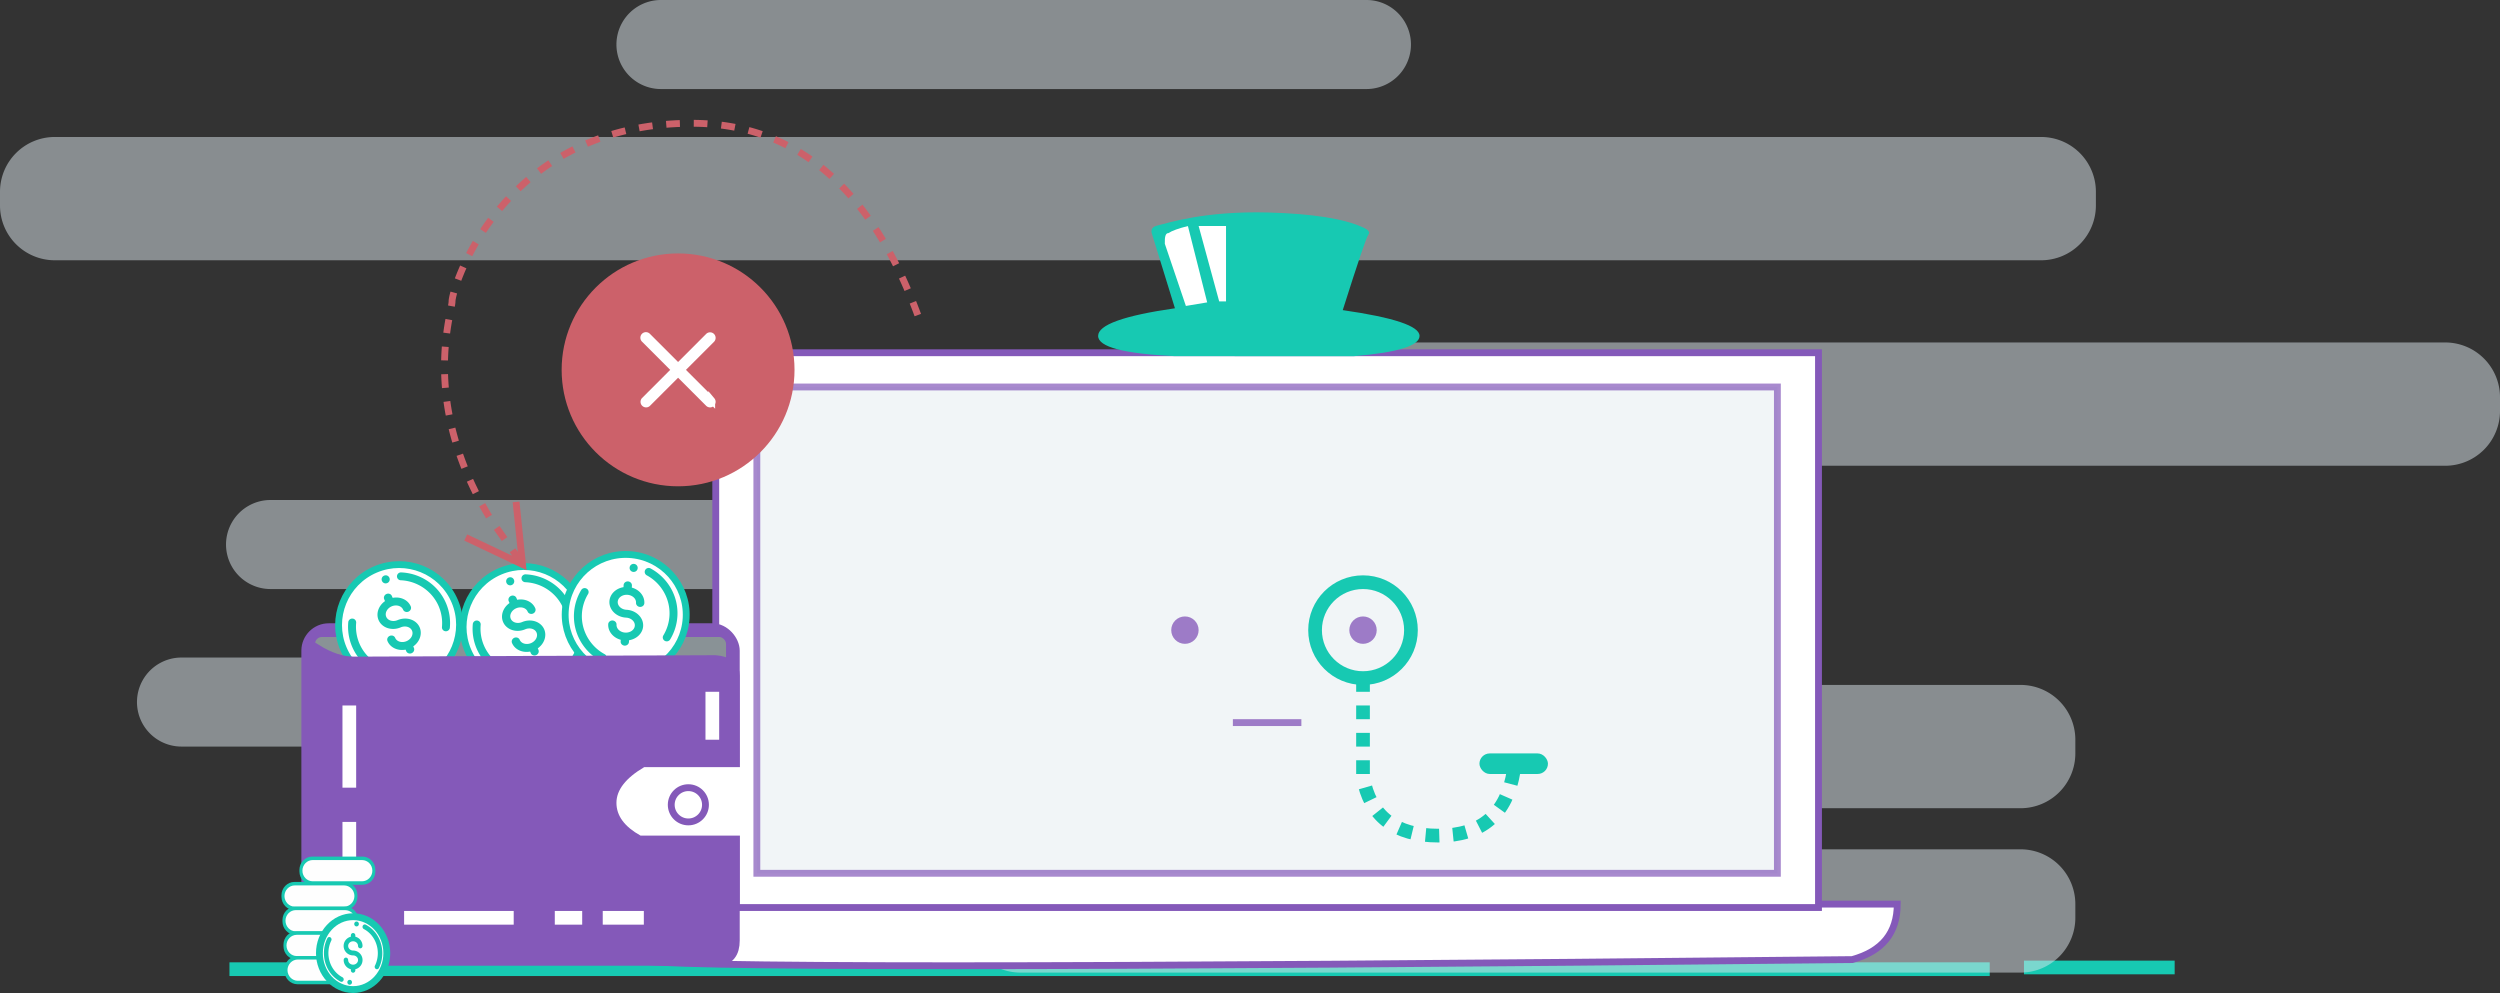 <svg xmlns="http://www.w3.org/2000/svg" xmlns:xlink="http://www.w3.org/1999/xlink" width="365" height="145" viewBox="0 0 365 145">
    <rect x="0" y="0" width="365" height="145" fill="#333333" stroke="none"/>
    <defs>
        <path id="a" d="M5 4.558L9.467.092a.313.313 0 0 1 .441.441L5.442 5l4.466 4.467a.313.313 0 0 1-.441.441L5 5.442.533 9.908a.313.313 0 0 1-.441-.441L4.558 5 .092.533A.312.312 0 1 1 .533.092L5 4.558z"/>
    </defs>
    <g fill="none" fill-rule="evenodd">
        <path stroke="#17C9B2" stroke-linecap="square" stroke-width="2" d="M51.5 141.5h238M34.5 141.5h12M296.5 141.25h20"/>
        <g fill="#D9E4EA" opacity=".509">
            <path d="M26.5 96h54a6.5 6.5 0 1 1 0 13h-54a6.5 6.5 0 1 1 0-13zM96.5 0h103a6.5 6.5 0 1 1 0 13h-103a6.5 6.5 0 1 1 0-13zM8 20h290a8 8 0 0 1 8 8v2a8 8 0 0 1-8 8H8a8 8 0 0 1-8-8v-2a8 8 0 0 1 8-8zM205 50h152a8 8 0 0 1 8 8v2a8 8 0 0 1-8 8H205a8 8 0 0 1-8-8v-2a8 8 0 0 1 8-8zM205 100h90a8 8 0 0 1 8 8v2a8 8 0 0 1-8 8h-90a8 8 0 0 1-8-8v-2a8 8 0 0 1 8-8zM149 124h146a8 8 0 0 1 8 8v2a8 8 0 0 1-8 8H149a8 8 0 0 1-8-8v-2a8 8 0 0 1 8-8zM39.5 73h209a6.5 6.5 0 1 1 0 13h-209a6.5 6.5 0 1 1 0-13z"/>
        </g>
        <g transform="translate(88 31)">
            <path fill="#FFF" stroke="#8459B9" d="M16.925 101H0c.627 4.2 2.194 6.9 4.701 8.1 2.508 1.2 61.747 1.2 177.717 0 4.388-1.2 6.582-3.9 6.582-8.1h-20.687"/>
            <path fill="#FFF" stroke="#8459B9" d="M16.5 20.5h161v81h-161z"/>
            <path fill="#EBF1F4" stroke="#8459B9" d="M22.5 25.5h149v71h-149z" opacity=".7"/>
            <path fill="#17C9B2" d="M83.54 14.009L80.218 3.253c-.277-.717 0-1.165.83-1.345 1.246-.268 6.645-2.15 16.196-1.882 6.368.18 10.936.897 13.704 2.151.831.359 1.108.717.831 1.076-.277.358-1.523 4.033-3.738 11.025 7.476 1.075 11.213 2.33 11.213 3.764 0 1.434-3.184 2.42-9.551 2.958H83.54c-7.475-.359-11.213-1.344-11.213-2.958 0-1.613 3.738-2.958 11.213-4.033z"/>
            <path fill="#FFF" d="M82.065 4.593c-.043-1.062.13-1.58.518-1.556.519-.346 1.47-.691 2.852-1.037l2.815 11.148-3.111.519-3.074-9.074zM87 2l3 11h1V2z"/>
            <circle cx="111" cy="61" r="7" stroke="#17C9B2" stroke-width="2"/>
            <circle cx="85" cy="61" r="2" fill="#9D7BC7"/>
            <circle cx="111" cy="61" r="2" fill="#9D7BC7"/>
            <path stroke="#9D7BC7" stroke-linecap="square" d="M92.5 74.5h9"/>
            <g transform="translate(111 68)">
                <path stroke="#17C9B2" stroke-dasharray="2" stroke-width="2" d="M0 0v14.431C1 20.144 4.667 23 11 23s10-3.157 11-9.47"/>
                <rect width="10" height="3" x="17" y="11" fill="#17C9B2" rx="1.5"/>
            </g>
        </g>
        <circle cx="99" cy="54" r="17" fill="#CC616A"/>
        <use fill="#FFF" fill-rule="nonzero" stroke="#FFF" transform="translate(94 49)" xlink:href="#a"/>
        <g transform="translate(44 79)">
            <rect width="62" height="43" x="1" y="13" fill="#5C666A" stroke="#8459B9" stroke-width="2" rx="3"/>
            <rect width="60" height="42" x="2" y="14" fill="#899296" rx="1"/>
            <g fill-rule="nonzero">
                <path fill="#FFF" stroke="#17C9B2" d="M17.704 20.344c-4.486 1.903-9.678-.183-11.575-4.652-1.897-4.469.209-9.654 4.694-11.557 4.486-1.904 9.678.182 11.575 4.651 1.897 4.47-.21 9.654-4.694 11.558z"/>
                <path fill="#17C9B2" d="M14.05 11.538c-.68.288-1.424.07-1.66-.485-.235-.555.125-1.242.804-1.53.679-.288 1.423-.07 1.658.485.124.292.476.423.784.291.31-.13.46-.474.335-.766-.411-.97-1.52-1.46-2.641-1.246l-.117-.275c-.124-.292-.475-.422-.784-.291-.309.131-.459.474-.335.766l.117.275c-.933.657-1.35 1.797-.94 2.766.484 1.139 1.931 1.618 3.227 1.068.679-.289 1.423-.071 1.659.484.235.556-.125 1.242-.804 1.53-.679.288-1.423.07-1.658-.485-.124-.292-.475-.422-.784-.291-.31.13-.46.474-.335.766.411.97 1.521 1.46 2.641 1.246l.097.228c.124.292.476.423.784.292.31-.131.46-.475.335-.767l-.097-.228c.933-.657 1.351-1.796.94-2.766-.484-1.138-1.931-1.617-3.227-1.067zM18.46 5.85a7.524 7.524 0 0 0-3.894-1.278.583.583 0 0 0-.607.55.57.57 0 0 0 .548.597c2.431.102 4.61 1.6 5.55 3.815a6.25 6.25 0 0 1 .47 3.01.57.57 0 0 0 .523.62.583.583 0 0 0 .63-.525 7.387 7.387 0 0 0-.556-3.558A7.354 7.354 0 0 0 18.46 5.85zM12.1 5.037l-.036.015a.58.58 0 0 0-.297.764.58.58 0 0 0 .755.317l.03-.013.003-.001a.58.58 0 0 0 .298-.761.58.58 0 0 0-.754-.32zM14.02 18.76c-2.431-.103-4.61-1.6-5.55-3.816a6.25 6.25 0 0 1-.47-3.01.57.57 0 0 0-.523-.62.583.583 0 0 0-.63.525 7.387 7.387 0 0 0 .556 3.558 7.354 7.354 0 0 0 2.664 3.232 7.525 7.525 0 0 0 3.893 1.277.583.583 0 0 0 .608-.55.57.57 0 0 0-.548-.597z"/>
                <path fill="#96C83C" d="M16.004 18.345l-.03.013a.579.579 0 0 0-.3.762.58.58 0 0 0 .754.32l.035-.014a.58.58 0 0 0 .297-.764.58.58 0 0 0-.756-.317z"/>
            </g>
            <g fill-rule="nonzero">
                <path fill="#FFF" stroke="#17C9B2" d="M35.884 20.627c-4.485 1.904-9.678-.183-11.575-4.652-1.896-4.469.21-9.654 4.695-11.557 4.485-1.904 9.677.182 11.574 4.651 1.897 4.47-.209 9.654-4.694 11.558z"/>
                <path fill="#17C9B2" d="M32.23 11.82c-.68.289-1.423.071-1.659-.484-.236-.555.125-1.242.803-1.53.68-.288 1.423-.07 1.659.485.124.292.475.423.784.291.309-.13.459-.474.335-.766-.412-.97-1.522-1.46-2.642-1.246l-.117-.275c-.124-.292-.475-.422-.784-.291-.309.131-.459.474-.335.766l.117.275c-.933.657-1.35 1.797-.94 2.766.484 1.139 1.932 1.618 3.227 1.068.68-.289 1.423-.071 1.659.484.236.556-.125 1.242-.803 1.53-.68.288-1.423.07-1.659-.485-.124-.292-.475-.422-.784-.291-.309.13-.459.474-.335.766.412.97 1.521 1.46 2.642 1.246l.097.228c.124.292.475.423.784.292.309-.131.459-.475.335-.767l-.097-.228c.932-.657 1.35-1.796.939-2.766-.483-1.138-1.93-1.617-3.227-1.067zM36.64 6.133a7.524 7.524 0 0 0-3.893-1.278.583.583 0 0 0-.608.55.57.57 0 0 0 .549.597c2.43.102 4.609 1.6 5.55 3.815a6.25 6.25 0 0 1 .47 3.01.57.57 0 0 0 .523.62.583.583 0 0 0 .629-.525 7.387 7.387 0 0 0-.555-3.558 7.354 7.354 0 0 0-2.664-3.231zM30.28 5.32l-.036.015a.58.58 0 0 0-.296.764.58.58 0 0 0 .755.317l.03-.013.003-.001a.58.58 0 0 0 .297-.761.58.58 0 0 0-.753-.32zM32.2 19.042c-2.43-.102-4.61-1.6-5.55-3.815a6.25 6.25 0 0 1-.47-3.01.57.57 0 0 0-.523-.62.583.583 0 0 0-.63.525 7.387 7.387 0 0 0 .556 3.558 7.354 7.354 0 0 0 2.664 3.232 7.525 7.525 0 0 0 3.894 1.277.583.583 0 0 0 .607-.55.57.57 0 0 0-.548-.597z"/>
                <path fill="#96C83C" d="M34.185 18.628l-.03.013a.579.579 0 0 0-.3.762.58.58 0 0 0 .753.32l.035-.014a.58.58 0 0 0 .297-.764.58.58 0 0 0-.755-.317z"/>
            </g>
            <g fill-rule="nonzero">
                <path fill="#FFF" stroke="#17C9B2" d="M46.892 19.543c-4.866-.255-8.618-4.406-8.364-9.254.254-4.849 4.42-8.585 9.285-8.33 4.866.255 8.618 4.406 8.364 9.255-.254 4.848-4.42 8.584-9.285 8.33z"/>
                <path fill="#17C9B2" d="M47.467 10.027c-.736-.039-1.31-.56-1.278-1.163.032-.603.656-1.061 1.393-1.023.736.039 1.31.56 1.278 1.163-.017.317.242.588.577.606.335.017.62-.226.637-.542.055-1.052-.728-1.98-1.829-2.278l.016-.298c.017-.317-.242-.589-.577-.606-.335-.018-.62.225-.637.542l-.016.298c-1.126.182-2 1.023-2.056 2.074-.065 1.236 1.026 2.3 2.432 2.374.736.039 1.31.56 1.278 1.163-.031.603-.656 1.061-1.393 1.023-.736-.039-1.31-.56-1.278-1.163.017-.317-.241-.588-.577-.606-.335-.017-.62.226-.637.542-.055 1.052.728 1.98 1.829 2.278l-.013.248c-.017.317.241.588.577.605.335.018.62-.225.637-.542l.013-.247c1.126-.182 2.001-1.023 2.056-2.074.065-1.236-1.026-2.3-2.432-2.374zM53.925 6.848a7.524 7.524 0 0 0-2.94-2.855.583.583 0 0 0-.786.227.57.57 0 0 0 .23.778c2.14 1.157 3.442 3.458 3.316 5.862a6.25 6.25 0 0 1-.897 2.91.57.57 0 0 0 .2.787.583.583 0 0 0 .794-.195 7.387 7.387 0 0 0 1.061-3.442 7.354 7.354 0 0 0-.978-4.072zM48.564 3.33l-.038-.003a.58.58 0 0 0-.601.557.58.58 0 0 0 .54.616l.032.001h.003a.58.58 0 0 0 .601-.553.58.58 0 0 0-.537-.619zM44.275 16.505c-2.14-1.158-3.442-3.459-3.316-5.863a6.25 6.25 0 0 1 .897-2.91.57.57 0 0 0-.198-.787.583.583 0 0 0-.796.195 7.387 7.387 0 0 0-1.06 3.442 7.354 7.354 0 0 0 .977 4.072 7.525 7.525 0 0 0 2.94 2.855.583.583 0 0 0 .787-.227.57.57 0 0 0-.231-.777z"/>
                <path fill="#96C83C" d="M46.24 17.002l-.033-.001a.579.579 0 0 0-.603.553.58.58 0 0 0 .537.619l.038.002a.58.58 0 0 0 .601-.557.58.58 0 0 0-.54-.616z"/>
            </g>
            <path fill="#8459B9" stroke="#8459B9" stroke-width="2" d="M2 16c1.998 1.244 3.878 1.866 5.64 1.866h.904l51.876-.207c1.72.138 2.58.81 2.58 2.013v38.632C63 60.101 62.235 61 60.705 61H6.249c-2.782 0-4.173-1.452-4.173-4.355C2.076 53.742 2.05 40.194 2 16z"/>
            <path fill="#FFF" d="M53.045 33h-2.989C47.352 34.594 46 36.333 46 38.217c0 1.884 1.174 3.479 3.522 4.783H65V33h-9.5"/>
            <circle cx="56.5" cy="38.5" r="2.5" fill="#FFF" stroke="#8459B9"/>
            <path stroke="#FFF" stroke-width="2" d="M7 24v12M7 41v6M15 55h16M37 55h4M44 55h6M60 22v7"/>
        </g>
        <path fill="#CC616A" fill-rule="nonzero" d="M75.595 80.561l-.747-7.231.994-.103.944 9.13.091.884-.803-.381-8.292-3.935.428-.903 6.568 3.116-.362-.512.817-.577.362.512zm58.874-34.735l-.938.348c-.233-.63-.47-1.248-.712-1.855l.929-.37c.245.615.485 1.24.72 1.877zm-1.491-3.738l-.919.395a68.85 68.85 0 0 0-.81-1.815l.907-.42c.28.6.553 1.214.822 1.84zm-1.7-3.659l-.894.45a58.576 58.576 0 0 0-.92-1.757l.877-.48c.318.583.63 1.178.936 1.787zm-1.943-3.55l-.859.51a49.63 49.63 0 0 0-1.046-1.681l.838-.546c.363.557.718 1.13 1.067 1.716zm-2.2-3.38l-.814.58a42.131 42.131 0 0 0-1.186-1.582l.786-.618c.412.523.816 1.063 1.214 1.62zm-2.517-3.193l-.753.658a36.084 36.084 0 0 0-1.337-1.45l.716-.698c.466.478.924.975 1.374 1.49zm-2.853-2.92l-.674.739c-.49-.447-.988-.873-1.495-1.28l.626-.78c.523.42 1.038.86 1.543 1.32zm-3.144-2.525l-.575.82a28.802 28.802 0 0 0-1.646-1.075l.517-.856c.577.35 1.145.72 1.704 1.111zm-3.497-2.11l-.456.89a27.654 27.654 0 0 0-1.78-.832l.392-.92c.624.265 1.239.553 1.844.862zm-3.77-1.6l-.324.946a28.225 28.225 0 0 0-1.88-.572l.257-.966c.658.175 1.307.373 1.947.592zm-3.965-1.056l-.19.982a30.517 30.517 0 0 0-1.943-.312l.127-.992c.678.087 1.346.194 2.006.322zm-4.069-.52l-.065.997a34.494 34.494 0 0 0-1.97-.07l.008-1c.684.005 1.36.03 2.027.073zm-4.075-.043l.037 1c-.665.025-1.323.064-1.971.118l-.083-.997a44.581 44.581 0 0 1 2.017-.12zm-4.037.337l.13.992c-.66.086-1.31.189-1.951.306l-.18-.984a40.16 40.16 0 0 1 2.001-.314zm-4.003.736l.233.973c-.645.154-1.28.324-1.905.51l-.285-.958a36.872 36.872 0 0 1 1.957-.525zm-3.877 1.156l.339.94c-.623.225-1.234.466-1.833.723l-.394-.92a34.749 34.749 0 0 1 1.888-.743zm-3.75 1.608l.448.894a32.74 32.74 0 0 0-1.734.935l-.501-.865a33.74 33.74 0 0 1 1.787-.964zm-3.519 2.038l.553.834c-.55.364-1.085.743-1.609 1.137l-.601-.799c.539-.406 1.091-.797 1.657-1.172zm-3.23 2.432l.647.762c-.502.426-.99.866-1.464 1.32l-.69-.723c.487-.467.99-.92 1.506-1.36zm-2.945 2.815l.732.682c-.45.482-.884.976-1.303 1.48l-.77-.64c.433-.518.88-1.026 1.341-1.522zm-2.61 3.139l.803.596c-.394.53-.772 1.07-1.133 1.616l-.834-.552c.371-.56.76-1.115 1.164-1.66zm-2.236 3.38l.862.506a36.631 36.631 0 0 0-.954 1.727l-.888-.459a37.63 37.63 0 0 1 .98-1.775zm-1.856 3.59l.912.41c-.28.625-.53 1.235-.75 1.82l-.936-.35c.226-.605.485-1.235.774-1.88zm-1.409 3.81l.964.266c-.15.547-.234.976-.237 1.146 0 .194-.031.427-.1.797l-.983-.181c.058-.313.083-.502.083-.625.005-.284.102-.78.273-1.402zm-.735 3.993l.984.178c-.119.655-.22 1.292-.307 1.952l-.991-.13c.089-.678.193-1.33.314-2zm-.526 4.017l.997.078c-.05.647-.085 1.303-.1 1.97l-1-.024c.016-.685.05-1.359.103-2.024zm-.097 4.06l1-.03c.02.65.057 1.306.113 1.969l-.997.084a37.908 37.908 0 0 1-.116-2.023zm.339 4.033l.99-.136c.09.646.195 1.295.32 1.948l-.983.187a39.375 39.375 0 0 1-.327-1.999zm.757 3.988l.972-.236c.154.634.325 1.27.513 1.908l-.96.283a41.653 41.653 0 0 1-.525-1.955zm1.148 3.892l.944-.327c.214.616.444 1.234.69 1.853l-.928.37a44.768 44.768 0 0 1-.706-1.896zm1.501 3.771l.912-.41c.268.595.551 1.191.85 1.788l-.894.447a48.745 48.745 0 0 1-.868-1.825zm1.805 3.608l.876-.483c.315.572.645 1.144.989 1.716l-.857.516a53.56 53.56 0 0 1-1.008-1.75zm2.142 3.425l.817-.577 1.154 1.633-.816.577-1.155-1.633z"/>
        <path fill="#17C9B2" d="M50.291 128.763h-7.303c-1.041 0-1.892.875-1.892 1.947v.22c0 1.071.85 1.948 1.892 1.948h7.303c1.041 0 1.894-.877 1.894-1.947v-.221c0-1.072-.853-1.947-1.894-1.947"/>
        <path fill="#FEFEFE" d="M50.238 129.27H43.04c-.828 0-1.506.697-1.506 1.55 0 .852.678 1.55 1.506 1.55h7.198c.83 0 1.508-.698 1.508-1.55 0-.853-.678-1.55-1.508-1.55"/>
        <path fill="#17C9B2" d="M52.91 125.061h-7.304c-1.041 0-1.892.875-1.892 1.947v.221c0 1.07.851 1.947 1.892 1.947h7.304c1.04 0 1.893-.876 1.893-1.947v-.221c0-1.072-.853-1.947-1.893-1.947"/>
        <path fill="#FEFEFE" d="M52.857 125.568h-7.198c-.829 0-1.507.697-1.507 1.55 0 .853.678 1.551 1.507 1.551h7.198c.83 0 1.508-.698 1.508-1.55 0-.854-.678-1.55-1.508-1.55"/>
        <path fill="#17C9B2" d="M50.438 132.37h-7.303c-1.042 0-1.893.875-1.893 1.947v.221c0 1.07.851 1.946 1.893 1.946h7.303c1.04 0 1.893-.877 1.893-1.946v-.221c0-1.072-.852-1.947-1.893-1.947"/>
        <path fill="#FEFEFE" d="M50.385 132.877h-7.198c-.83 0-1.506.697-1.506 1.55 0 .853.676 1.551 1.506 1.551h7.198c.829 0 1.507-.698 1.507-1.552 0-.852-.678-1.549-1.507-1.549"/>
        <path fill="#17C9B2" d="M50.585 135.978H43.28c-1.04 0-1.893.875-1.893 1.945v.221c0 1.07.852 1.947 1.893 1.947h7.304c1.04 0 1.892-.876 1.892-1.947v-.22c0-1.071-.851-1.946-1.892-1.946"/>
        <path fill="#FEFEFE" d="M50.532 136.483h-7.198c-.829 0-1.507.698-1.507 1.55 0 .853.678 1.551 1.507 1.551h7.198c.828 0 1.508-.698 1.508-1.55 0-.853-.68-1.55-1.508-1.55"/>
        <path fill="#17C9B2" d="M50.73 139.584h-7.303c-1.04 0-1.892.875-1.892 1.947v.22c0 1.071.851 1.948 1.892 1.948h7.304c1.04 0 1.893-.877 1.893-1.947v-.221c0-1.072-.852-1.947-1.893-1.947"/>
        <path fill="#FEFEFE" d="M50.678 140.09H43.48c-.829 0-1.507.698-1.507 1.55 0 .853.678 1.552 1.507 1.552h7.198c.83 0 1.508-.699 1.508-1.552 0-.852-.678-1.55-1.508-1.55"/>
        <g>
            <path fill="#FFF" fill-rule="nonzero" stroke="#17C9B2" d="M51.555 144.478c-2.713 0-4.92-2.387-4.92-5.32 0-2.934 2.207-5.32 4.92-5.32 2.712 0 4.918 2.386 4.918 5.32 0 2.933-2.206 5.32-4.918 5.32z"/>
            <path fill="#17C9B2" d="M51.553 138.78c-.398 0-.721-.303-.721-.675 0-.373.323-.676.721-.676.398 0 .721.303.721.676 0 .196.147.354.328.354.181 0 .328-.158.328-.354 0-.65-.447-1.197-1.049-1.345v-.185c0-.195-.147-.354-.328-.354-.181 0-.328.159-.328.354v.185a1.385 1.385 0 0 0 .328 2.73c.398 0 .721.302.721.675 0 .372-.323.675-.721.675-.398 0-.721-.303-.721-.675 0-.196-.147-.355-.328-.355-.181 0-.328.159-.328.355 0 .65.447 1.196 1.05 1.344v.154c0 .196.146.354.327.354.181 0 .328-.158.328-.354v-.154a1.385 1.385 0 0 0-.328-2.729zM55.145 136.67a4.401 4.401 0 0 0-1.746-1.67c-.163-.085-.359-.01-.437.166a.368.368 0 0 0 .153.473c1.243.646 2.047 2.028 2.047 3.518 0 .638-.146 1.271-.42 1.83a.37.37 0 0 0 .135.48c.049.028.102.042.153.042.118 0 .231-.069.29-.189.326-.66.498-1.409.498-2.163 0-.885-.233-1.745-.673-2.487zM52.069 134.547h-.023c-.18 0-.327.159-.327.354 0 .196.146.355.327.355h.021c.18 0 .327-.158.328-.353 0-.196-.145-.355-.326-.356zM49.994 142.676c-1.243-.647-2.047-2.028-2.047-3.519 0-.638.146-1.27.42-1.83a.37.37 0 0 0-.135-.479c-.16-.092-.358-.026-.443.147a4.924 4.924 0 0 0-.497 2.162c0 .886.232 1.746.672 2.488a4.401 4.401 0 0 0 1.746 1.67.306.306 0 0 0 .142.035c.122 0 .239-.074.295-.2a.368.368 0 0 0-.153-.474zM51.063 143.059h-.02c-.181 0-.328.157-.329.353 0 .196.146.355.327.356h.022c.18 0 .328-.159.328-.354 0-.196-.147-.355-.328-.355z"/>
        </g>
    </g>
</svg>
